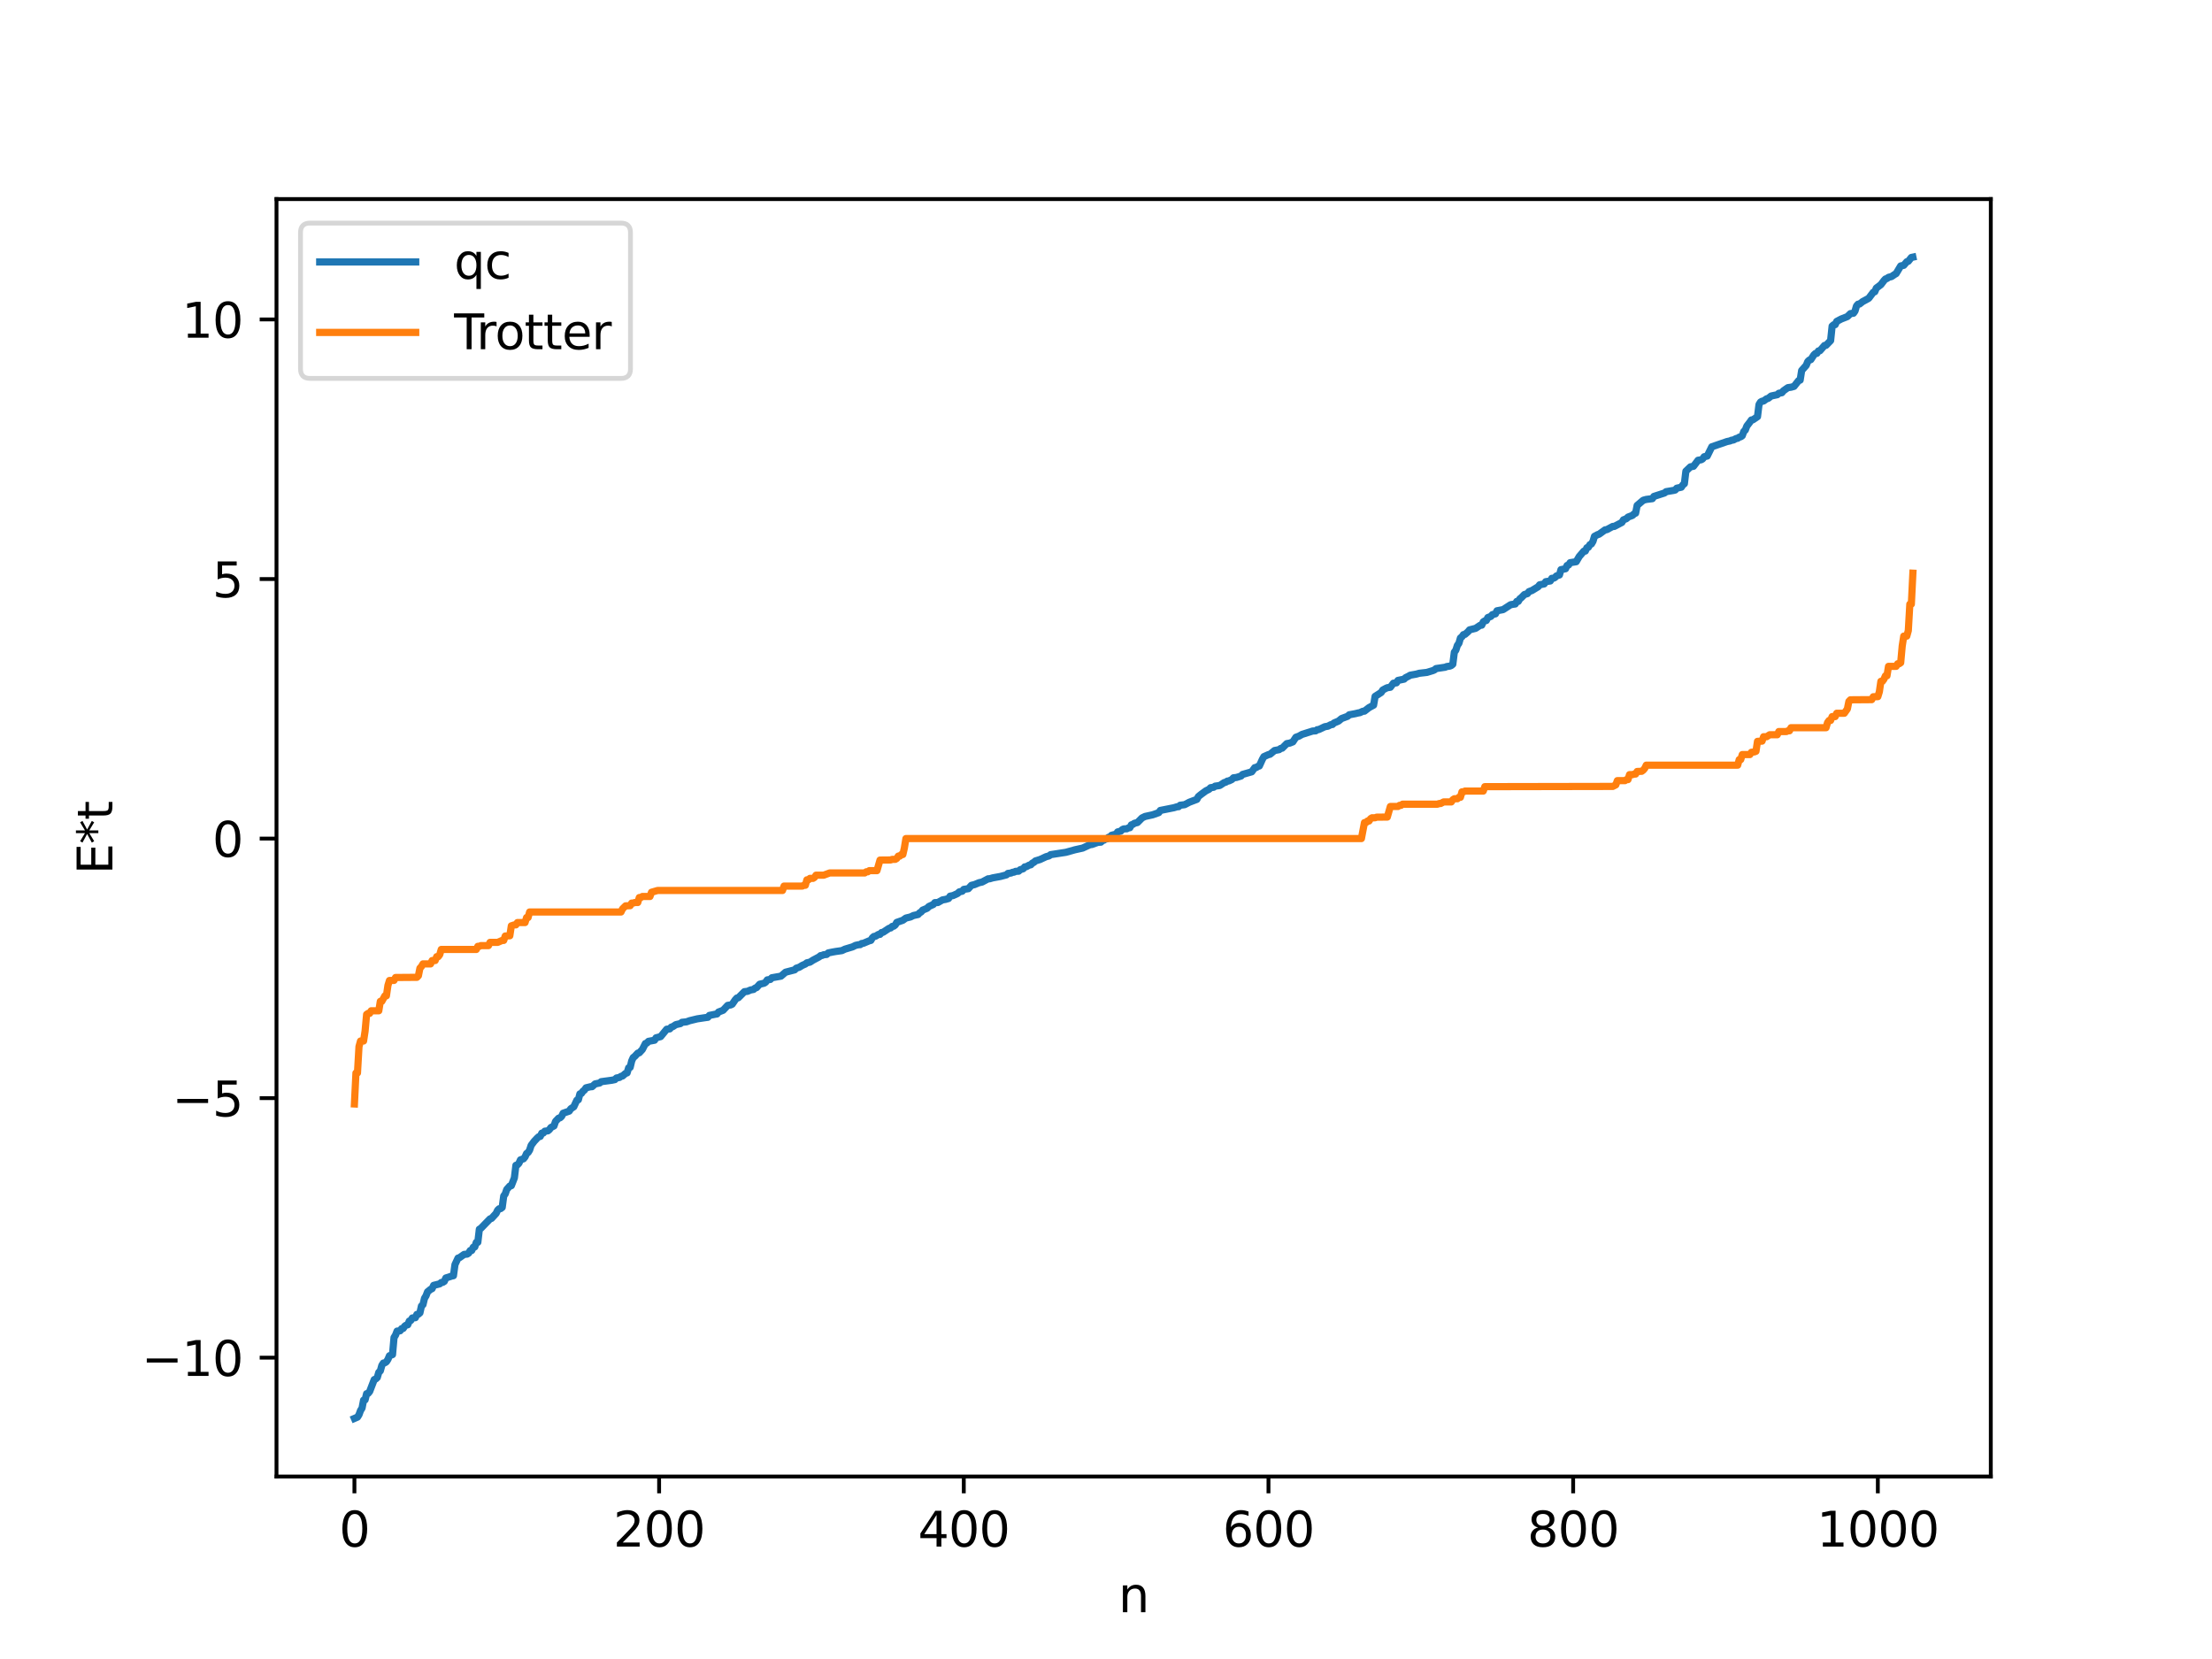 <?xml version="1.0" encoding="utf-8" standalone="no"?>
<!DOCTYPE svg PUBLIC "-//W3C//DTD SVG 1.1//EN"
  "http://www.w3.org/Graphics/SVG/1.1/DTD/svg11.dtd">
<svg xmlns:xlink="http://www.w3.org/1999/xlink" width="460.8pt" height="345.6pt" viewBox="0 0 460.8 345.6" xmlns="http://www.w3.org/2000/svg" version="1.1">
 <defs>
  <style type="text/css">*{stroke-linejoin: round; stroke-linecap: butt}</style>
 </defs>
 <g id="figure_1">
  <g id="patch_1">
   <path d="M 0 345.6 
L 460.8 345.6 
L 460.8 0 
L 0 0 
z
" style="fill: #ffffff"/>
  </g>
  <g id="axes_1">
   <g id="patch_2">
    <path d="M 57.6 307.584 
L 414.72 307.584 
L 414.72 41.472 
L 57.6 41.472 
z
" style="fill: #ffffff"/>
   </g>
   <g id="matplotlib.axis_1">
    <g id="xtick_1">
     <g id="line2d_1">
      <defs>
       <path id="m56a79234dd" d="M 0 0 
L 0 3.5 
" style="stroke: #000000; stroke-width: 0.8"/>
      </defs>
      <g>
       <use xlink:href="#m56a79234dd" x="73.833" y="307.584" style="stroke: #000000; stroke-width: 0.8"/>
      </g>
     </g>
     <g id="text_1">
      <!-- 0 -->
      <g transform="translate(70.651 322.182) scale(0.1 -0.1)">
       <defs>
        <path id="DejaVuSans-30" d="M 2034 4250 
Q 1547 4250 1301 3770 
Q 1056 3291 1056 2328 
Q 1056 1369 1301 889 
Q 1547 409 2034 409 
Q 2525 409 2770 889 
Q 3016 1369 3016 2328 
Q 3016 3291 2770 3770 
Q 2525 4250 2034 4250 
z
M 2034 4750 
Q 2819 4750 3233 4129 
Q 3647 3509 3647 2328 
Q 3647 1150 3233 529 
Q 2819 -91 2034 -91 
Q 1250 -91 836 529 
Q 422 1150 422 2328 
Q 422 3509 836 4129 
Q 1250 4750 2034 4750 
z
" transform="scale(0.016)"/>
       </defs>
       <use xlink:href="#DejaVuSans-30"/>
      </g>
     </g>
    </g>
    <g id="xtick_2">
     <g id="line2d_2">
      <g>
       <use xlink:href="#m56a79234dd" x="137.304" y="307.584" style="stroke: #000000; stroke-width: 0.8"/>
      </g>
     </g>
     <g id="text_2">
      <!-- 200 -->
      <g transform="translate(127.76 322.182) scale(0.1 -0.1)">
       <defs>
        <path id="DejaVuSans-32" d="M 1228 531 
L 3431 531 
L 3431 0 
L 469 0 
L 469 531 
Q 828 903 1448 1529 
Q 2069 2156 2228 2338 
Q 2531 2678 2651 2914 
Q 2772 3150 2772 3378 
Q 2772 3750 2511 3984 
Q 2250 4219 1831 4219 
Q 1534 4219 1204 4116 
Q 875 4013 500 3803 
L 500 4441 
Q 881 4594 1212 4672 
Q 1544 4750 1819 4750 
Q 2544 4750 2975 4387 
Q 3406 4025 3406 3419 
Q 3406 3131 3298 2873 
Q 3191 2616 2906 2266 
Q 2828 2175 2409 1742 
Q 1991 1309 1228 531 
z
" transform="scale(0.016)"/>
       </defs>
       <use xlink:href="#DejaVuSans-32"/>
       <use xlink:href="#DejaVuSans-30" x="63.623"/>
       <use xlink:href="#DejaVuSans-30" x="127.246"/>
      </g>
     </g>
    </g>
    <g id="xtick_3">
     <g id="line2d_3">
      <g>
       <use xlink:href="#m56a79234dd" x="200.775" y="307.584" style="stroke: #000000; stroke-width: 0.8"/>
      </g>
     </g>
     <g id="text_3">
      <!-- 400 -->
      <g transform="translate(191.231 322.182) scale(0.1 -0.1)">
       <defs>
        <path id="DejaVuSans-34" d="M 2419 4116 
L 825 1625 
L 2419 1625 
L 2419 4116 
z
M 2253 4666 
L 3047 4666 
L 3047 1625 
L 3713 1625 
L 3713 1100 
L 3047 1100 
L 3047 0 
L 2419 0 
L 2419 1100 
L 313 1100 
L 313 1709 
L 2253 4666 
z
" transform="scale(0.016)"/>
       </defs>
       <use xlink:href="#DejaVuSans-34"/>
       <use xlink:href="#DejaVuSans-30" x="63.623"/>
       <use xlink:href="#DejaVuSans-30" x="127.246"/>
      </g>
     </g>
    </g>
    <g id="xtick_4">
     <g id="line2d_4">
      <g>
       <use xlink:href="#m56a79234dd" x="264.246" y="307.584" style="stroke: #000000; stroke-width: 0.8"/>
      </g>
     </g>
     <g id="text_4">
      <!-- 600 -->
      <g transform="translate(254.702 322.182) scale(0.1 -0.1)">
       <defs>
        <path id="DejaVuSans-36" d="M 2113 2584 
Q 1688 2584 1439 2293 
Q 1191 2003 1191 1497 
Q 1191 994 1439 701 
Q 1688 409 2113 409 
Q 2538 409 2786 701 
Q 3034 994 3034 1497 
Q 3034 2003 2786 2293 
Q 2538 2584 2113 2584 
z
M 3366 4563 
L 3366 3988 
Q 3128 4100 2886 4159 
Q 2644 4219 2406 4219 
Q 1781 4219 1451 3797 
Q 1122 3375 1075 2522 
Q 1259 2794 1537 2939 
Q 1816 3084 2150 3084 
Q 2853 3084 3261 2657 
Q 3669 2231 3669 1497 
Q 3669 778 3244 343 
Q 2819 -91 2113 -91 
Q 1303 -91 875 529 
Q 447 1150 447 2328 
Q 447 3434 972 4092 
Q 1497 4750 2381 4750 
Q 2619 4750 2861 4703 
Q 3103 4656 3366 4563 
z
" transform="scale(0.016)"/>
       </defs>
       <use xlink:href="#DejaVuSans-36"/>
       <use xlink:href="#DejaVuSans-30" x="63.623"/>
       <use xlink:href="#DejaVuSans-30" x="127.246"/>
      </g>
     </g>
    </g>
    <g id="xtick_5">
     <g id="line2d_5">
      <g>
       <use xlink:href="#m56a79234dd" x="327.717" y="307.584" style="stroke: #000000; stroke-width: 0.8"/>
      </g>
     </g>
     <g id="text_5">
      <!-- 800 -->
      <g transform="translate(318.173 322.182) scale(0.1 -0.1)">
       <defs>
        <path id="DejaVuSans-38" d="M 2034 2216 
Q 1584 2216 1326 1975 
Q 1069 1734 1069 1313 
Q 1069 891 1326 650 
Q 1584 409 2034 409 
Q 2484 409 2743 651 
Q 3003 894 3003 1313 
Q 3003 1734 2745 1975 
Q 2488 2216 2034 2216 
z
M 1403 2484 
Q 997 2584 770 2862 
Q 544 3141 544 3541 
Q 544 4100 942 4425 
Q 1341 4750 2034 4750 
Q 2731 4750 3128 4425 
Q 3525 4100 3525 3541 
Q 3525 3141 3298 2862 
Q 3072 2584 2669 2484 
Q 3125 2378 3379 2068 
Q 3634 1759 3634 1313 
Q 3634 634 3220 271 
Q 2806 -91 2034 -91 
Q 1263 -91 848 271 
Q 434 634 434 1313 
Q 434 1759 690 2068 
Q 947 2378 1403 2484 
z
M 1172 3481 
Q 1172 3119 1398 2916 
Q 1625 2713 2034 2713 
Q 2441 2713 2670 2916 
Q 2900 3119 2900 3481 
Q 2900 3844 2670 4047 
Q 2441 4250 2034 4250 
Q 1625 4250 1398 4047 
Q 1172 3844 1172 3481 
z
" transform="scale(0.016)"/>
       </defs>
       <use xlink:href="#DejaVuSans-38"/>
       <use xlink:href="#DejaVuSans-30" x="63.623"/>
       <use xlink:href="#DejaVuSans-30" x="127.246"/>
      </g>
     </g>
    </g>
    <g id="xtick_6">
     <g id="line2d_6">
      <g>
       <use xlink:href="#m56a79234dd" x="391.188" y="307.584" style="stroke: #000000; stroke-width: 0.8"/>
      </g>
     </g>
     <g id="text_6">
      <!-- 1000 -->
      <g transform="translate(378.463 322.182) scale(0.1 -0.1)">
       <defs>
        <path id="DejaVuSans-31" d="M 794 531 
L 1825 531 
L 1825 4091 
L 703 3866 
L 703 4441 
L 1819 4666 
L 2450 4666 
L 2450 531 
L 3481 531 
L 3481 0 
L 794 0 
L 794 531 
z
" transform="scale(0.016)"/>
       </defs>
       <use xlink:href="#DejaVuSans-31"/>
       <use xlink:href="#DejaVuSans-30" x="63.623"/>
       <use xlink:href="#DejaVuSans-30" x="127.246"/>
       <use xlink:href="#DejaVuSans-30" x="190.869"/>
      </g>
     </g>
    </g>
    <g id="text_7">
     <!-- n -->
     <g transform="translate(232.991 335.861) scale(0.1 -0.1)">
      <defs>
       <path id="DejaVuSans-6e" d="M 3513 2113 
L 3513 0 
L 2938 0 
L 2938 2094 
Q 2938 2591 2744 2837 
Q 2550 3084 2163 3084 
Q 1697 3084 1428 2787 
Q 1159 2491 1159 1978 
L 1159 0 
L 581 0 
L 581 3500 
L 1159 3500 
L 1159 2956 
Q 1366 3272 1645 3428 
Q 1925 3584 2291 3584 
Q 2894 3584 3203 3211 
Q 3513 2838 3513 2113 
z
" transform="scale(0.016)"/>
      </defs>
      <use xlink:href="#DejaVuSans-6e"/>
     </g>
    </g>
   </g>
   <g id="matplotlib.axis_2">
    <g id="ytick_1">
     <g id="line2d_7">
      <defs>
       <path id="m8f24d06a5d" d="M 0 0 
L -3.5 0 
" style="stroke: #000000; stroke-width: 0.8"/>
      </defs>
      <g>
       <use xlink:href="#m8f24d06a5d" x="57.6" y="282.829" style="stroke: #000000; stroke-width: 0.8"/>
      </g>
     </g>
     <g id="text_8">
      <!-- −10 -->
      <g transform="translate(29.495 286.629) scale(0.1 -0.1)">
       <defs>
        <path id="DejaVuSans-2212" d="M 678 2272 
L 4684 2272 
L 4684 1741 
L 678 1741 
L 678 2272 
z
" transform="scale(0.016)"/>
       </defs>
       <use xlink:href="#DejaVuSans-2212"/>
       <use xlink:href="#DejaVuSans-31" x="83.789"/>
       <use xlink:href="#DejaVuSans-30" x="147.412"/>
      </g>
     </g>
    </g>
    <g id="ytick_2">
     <g id="line2d_8">
      <g>
       <use xlink:href="#m8f24d06a5d" x="57.6" y="228.76" style="stroke: #000000; stroke-width: 0.8"/>
      </g>
     </g>
     <g id="text_9">
      <!-- −5 -->
      <g transform="translate(35.858 232.559) scale(0.1 -0.1)">
       <defs>
        <path id="DejaVuSans-35" d="M 691 4666 
L 3169 4666 
L 3169 4134 
L 1269 4134 
L 1269 2991 
Q 1406 3038 1543 3061 
Q 1681 3084 1819 3084 
Q 2600 3084 3056 2656 
Q 3513 2228 3513 1497 
Q 3513 744 3044 326 
Q 2575 -91 1722 -91 
Q 1428 -91 1123 -41 
Q 819 9 494 109 
L 494 744 
Q 775 591 1075 516 
Q 1375 441 1709 441 
Q 2250 441 2565 725 
Q 2881 1009 2881 1497 
Q 2881 1984 2565 2268 
Q 2250 2553 1709 2553 
Q 1456 2553 1204 2497 
Q 953 2441 691 2322 
L 691 4666 
z
" transform="scale(0.016)"/>
       </defs>
       <use xlink:href="#DejaVuSans-2212"/>
       <use xlink:href="#DejaVuSans-35" x="83.789"/>
      </g>
     </g>
    </g>
    <g id="ytick_3">
     <g id="line2d_9">
      <g>
       <use xlink:href="#m8f24d06a5d" x="57.6" y="174.69" style="stroke: #000000; stroke-width: 0.8"/>
      </g>
     </g>
     <g id="text_10">
      <!-- 0 -->
      <g transform="translate(44.237 178.489) scale(0.1 -0.1)">
       <use xlink:href="#DejaVuSans-30"/>
      </g>
     </g>
    </g>
    <g id="ytick_4">
     <g id="line2d_10">
      <g>
       <use xlink:href="#m8f24d06a5d" x="57.6" y="120.62" style="stroke: #000000; stroke-width: 0.8"/>
      </g>
     </g>
     <g id="text_11">
      <!-- 5 -->
      <g transform="translate(44.237 124.419) scale(0.1 -0.1)">
       <use xlink:href="#DejaVuSans-35"/>
      </g>
     </g>
    </g>
    <g id="ytick_5">
     <g id="line2d_11">
      <g>
       <use xlink:href="#m8f24d06a5d" x="57.6" y="66.55" style="stroke: #000000; stroke-width: 0.8"/>
      </g>
     </g>
     <g id="text_12">
      <!-- 10 -->
      <g transform="translate(37.875 70.349) scale(0.1 -0.1)">
       <use xlink:href="#DejaVuSans-31"/>
       <use xlink:href="#DejaVuSans-30" x="63.623"/>
      </g>
     </g>
    </g>
    <g id="text_13">
     <!-- E*t -->
     <g transform="translate(23.416 182.148) rotate(-90) scale(0.1 -0.1)">
      <defs>
       <path id="DejaVuSans-45" d="M 628 4666 
L 3578 4666 
L 3578 4134 
L 1259 4134 
L 1259 2753 
L 3481 2753 
L 3481 2222 
L 1259 2222 
L 1259 531 
L 3634 531 
L 3634 0 
L 628 0 
L 628 4666 
z
" transform="scale(0.016)"/>
       <path id="DejaVuSans-2a" d="M 3009 3897 
L 1888 3291 
L 3009 2681 
L 2828 2375 
L 1778 3009 
L 1778 1831 
L 1422 1831 
L 1422 3009 
L 372 2375 
L 191 2681 
L 1313 3291 
L 191 3897 
L 372 4206 
L 1422 3572 
L 1422 4750 
L 1778 4750 
L 1778 3572 
L 2828 4206 
L 3009 3897 
z
" transform="scale(0.016)"/>
       <path id="DejaVuSans-74" d="M 1172 4494 
L 1172 3500 
L 2356 3500 
L 2356 3053 
L 1172 3053 
L 1172 1153 
Q 1172 725 1289 603 
Q 1406 481 1766 481 
L 2356 481 
L 2356 0 
L 1766 0 
Q 1100 0 847 248 
Q 594 497 594 1153 
L 594 3053 
L 172 3053 
L 172 3500 
L 594 3500 
L 594 4494 
L 1172 4494 
z
" transform="scale(0.016)"/>
      </defs>
      <use xlink:href="#DejaVuSans-45"/>
      <use xlink:href="#DejaVuSans-2a" x="63.184"/>
      <use xlink:href="#DejaVuSans-74" x="113.184"/>
     </g>
    </g>
   </g>
   <g id="line2d_12">
    <path d="M 73.833 295.488 
L 74.467 295.216 
L 74.785 294.713 
L 75.102 293.842 
L 75.42 293.34 
L 75.737 291.68 
L 76.054 291.613 
L 76.372 290.331 
L 76.689 290.264 
L 77.006 289.877 
L 77.958 287.396 
L 78.276 287.265 
L 78.593 286.963 
L 78.91 285.883 
L 79.228 285.582 
L 79.545 284.436 
L 79.862 283.952 
L 80.18 283.892 
L 80.497 283.679 
L 80.815 283.185 
L 81.132 282.428 
L 81.767 282.187 
L 82.084 278.627 
L 82.401 278.125 
L 82.719 277.294 
L 83.353 277.227 
L 83.671 276.778 
L 83.988 276.744 
L 84.305 276.264 
L 84.623 276.043 
L 84.94 275.976 
L 85.258 275.203 
L 85.575 275.074 
L 85.892 274.56 
L 86.527 274.498 
L 86.844 273.811 
L 87.162 273.767 
L 87.479 273.485 
L 87.796 272.063 
L 88.114 271.781 
L 88.431 270.457 
L 88.748 269.943 
L 89.066 269.108 
L 89.7 268.593 
L 90.018 268.446 
L 90.335 267.764 
L 91.605 267.445 
L 91.922 267.163 
L 92.239 267.135 
L 92.557 266.935 
L 92.874 266.23 
L 94.143 265.814 
L 94.461 265.755 
L 94.778 263.443 
L 95.413 262.086 
L 95.73 261.989 
L 96.682 261.319 
L 97.317 261.252 
L 97.634 261.045 
L 97.952 260.513 
L 98.269 260.496 
L 98.586 259.823 
L 98.904 259.756 
L 99.221 258.809 
L 99.539 258.792 
L 99.856 256.072 
L 100.173 255.883 
L 102.077 253.919 
L 102.395 253.814 
L 103.347 252.778 
L 103.664 252.11 
L 103.981 251.81 
L 104.299 251.773 
L 104.616 251.527 
L 104.934 249.143 
L 105.251 248.704 
L 105.568 247.777 
L 106.203 247.071 
L 106.52 247 
L 107.155 245.368 
L 107.472 242.755 
L 107.79 242.658 
L 108.107 242.319 
L 108.424 241.613 
L 109.059 241.399 
L 109.377 241.004 
L 109.694 240.299 
L 110.011 240.094 
L 110.329 239.579 
L 110.646 238.598 
L 111.281 237.756 
L 111.915 237.081 
L 112.233 236.799 
L 112.55 236.732 
L 112.867 236.052 
L 113.185 236.027 
L 113.502 235.645 
L 114.137 235.574 
L 114.454 235.304 
L 114.772 234.874 
L 115.406 234.552 
L 115.724 233.611 
L 116.358 232.945 
L 116.676 232.849 
L 116.993 232.56 
L 117.31 231.907 
L 118.58 231.466 
L 118.897 230.978 
L 119.532 230.562 
L 120.167 229.192 
L 120.484 229.095 
L 120.801 227.877 
L 121.119 227.78 
L 121.436 227.322 
L 121.753 227.089 
L 122.071 226.616 
L 123.023 226.384 
L 123.34 226.374 
L 123.975 225.799 
L 124.927 225.603 
L 125.244 225.334 
L 127.466 225.033 
L 128.1 224.897 
L 128.418 224.57 
L 129.053 224.451 
L 129.37 224.217 
L 129.687 224.151 
L 130.322 223.599 
L 130.639 223.503 
L 130.957 222.447 
L 131.274 222.35 
L 131.591 221.014 
L 131.909 220.307 
L 132.226 220.072 
L 132.861 219.386 
L 133.178 219.315 
L 133.813 218.629 
L 134.448 217.383 
L 134.765 217.283 
L 135.082 216.933 
L 136.352 216.697 
L 136.669 216.195 
L 137.621 215.945 
L 138.891 214.405 
L 139.525 214.335 
L 139.843 213.964 
L 140.16 213.868 
L 140.795 213.45 
L 141.747 213.234 
L 142.064 212.966 
L 143.016 212.865 
L 143.651 212.633 
L 145.238 212.246 
L 147.142 211.961 
L 147.459 211.925 
L 147.777 211.53 
L 149.046 211.275 
L 149.363 211.226 
L 149.681 210.824 
L 150.633 210.458 
L 151.585 209.442 
L 152.22 209.345 
L 152.537 209.186 
L 153.172 208.265 
L 153.489 207.915 
L 153.806 207.85 
L 155.076 206.584 
L 155.71 206.514 
L 156.345 206.237 
L 156.98 206.116 
L 157.297 205.836 
L 157.615 205.734 
L 158.249 205.033 
L 159.201 204.814 
L 159.519 204.586 
L 159.836 204.128 
L 160.471 204.037 
L 160.788 203.685 
L 162.692 203.351 
L 163.644 202.529 
L 165.548 202.037 
L 165.866 201.699 
L 166.5 201.495 
L 167.135 201.107 
L 167.77 200.827 
L 168.087 200.571 
L 168.722 200.437 
L 169.357 200.024 
L 170.626 199.349 
L 170.943 199.077 
L 171.261 199.043 
L 171.578 198.888 
L 172.213 198.828 
L 172.53 198.514 
L 173.482 198.32 
L 174.117 198.209 
L 175.386 198.027 
L 176.021 197.725 
L 177.608 197.25 
L 178.243 196.934 
L 178.877 196.798 
L 179.195 196.786 
L 179.512 196.545 
L 179.829 196.514 
L 181.099 195.98 
L 181.416 195.902 
L 181.734 195.355 
L 182.051 195.085 
L 182.368 195.043 
L 183.003 194.657 
L 183.32 194.646 
L 183.638 194.268 
L 183.955 194.218 
L 185.224 193.376 
L 185.542 193.311 
L 185.859 192.99 
L 186.177 192.941 
L 186.494 192.7 
L 186.811 192.151 
L 188.081 191.707 
L 188.715 191.249 
L 189.667 191.021 
L 190.302 190.715 
L 191.254 190.507 
L 191.572 190.157 
L 191.889 189.983 
L 192.206 189.596 
L 193.158 189.201 
L 193.476 188.849 
L 194.428 188.414 
L 194.745 188.035 
L 195.38 188.01 
L 196.332 187.469 
L 196.967 187.36 
L 197.601 187.174 
L 197.919 186.69 
L 198.553 186.557 
L 199.505 186.117 
L 199.823 185.798 
L 200.458 185.653 
L 200.775 185.271 
L 201.727 185.129 
L 202.362 184.429 
L 202.996 184.281 
L 203.948 183.888 
L 204.583 183.748 
L 205.853 183.068 
L 206.17 183.064 
L 206.805 182.875 
L 208.391 182.585 
L 209.661 182.251 
L 209.978 181.946 
L 210.613 181.872 
L 210.93 181.71 
L 211.248 181.691 
L 211.565 181.517 
L 212.2 181.484 
L 212.517 181.18 
L 213.152 180.977 
L 213.469 180.587 
L 213.786 180.558 
L 214.421 180.212 
L 214.739 180.149 
L 215.056 179.798 
L 215.373 179.652 
L 215.691 179.353 
L 216.643 179.06 
L 217.912 178.469 
L 218.547 178.293 
L 218.864 178.039 
L 222.038 177.553 
L 223.942 177.021 
L 225.529 176.671 
L 227.115 175.943 
L 227.433 175.933 
L 228.702 175.478 
L 229.337 175.435 
L 229.654 175.089 
L 229.972 175.025 
L 230.289 174.766 
L 230.606 174.748 
L 230.924 174.423 
L 231.241 174.383 
L 231.558 174.006 
L 232.51 173.756 
L 232.828 173.301 
L 233.462 173.149 
L 233.78 172.827 
L 234.097 172.677 
L 234.732 172.651 
L 235.049 172.473 
L 235.367 172.428 
L 235.684 171.831 
L 236.001 171.734 
L 236.319 171.504 
L 236.953 171.345 
L 237.905 170.387 
L 238.54 170.083 
L 240.127 169.735 
L 241.396 169.286 
L 241.714 168.829 
L 244.57 168.258 
L 245.205 168.062 
L 245.522 168.048 
L 245.839 167.749 
L 246.791 167.628 
L 247.743 167.126 
L 249.33 166.522 
L 249.648 165.927 
L 250.282 165.427 
L 251.234 164.732 
L 251.869 164.427 
L 252.186 164.093 
L 252.821 164.002 
L 253.139 163.769 
L 254.091 163.636 
L 255.043 163.012 
L 255.36 162.947 
L 255.677 162.72 
L 255.995 162.68 
L 256.629 162.385 
L 256.947 162.033 
L 257.581 161.961 
L 258.534 161.661 
L 258.851 161.328 
L 260.755 160.782 
L 261.39 159.911 
L 261.707 159.885 
L 262.024 159.654 
L 262.342 159.574 
L 262.977 158.174 
L 263.294 157.622 
L 264.246 157.196 
L 264.563 157.128 
L 265.515 156.348 
L 266.467 156.168 
L 266.785 155.919 
L 267.102 155.86 
L 268.054 154.911 
L 268.689 154.799 
L 269.324 154.545 
L 269.958 153.585 
L 270.593 153.355 
L 271.228 152.994 
L 273.449 152.288 
L 274.084 152.248 
L 274.401 152.009 
L 274.719 151.986 
L 275.988 151.388 
L 276.623 151.281 
L 277.258 150.951 
L 277.575 150.927 
L 277.892 150.613 
L 278.844 150.212 
L 279.479 149.683 
L 280.748 149.214 
L 281.066 148.906 
L 282.335 148.666 
L 282.97 148.514 
L 283.287 148.462 
L 283.922 148.162 
L 284.239 148.147 
L 285.191 147.41 
L 286.143 146.895 
L 286.461 145.064 
L 287.73 144.252 
L 288.048 143.75 
L 288.682 143.406 
L 289 143.262 
L 289.634 143.17 
L 290.269 142.324 
L 290.904 142.248 
L 291.221 141.743 
L 292.491 141.48 
L 292.808 141.171 
L 293.443 140.857 
L 293.76 140.66 
L 295.029 140.433 
L 295.664 140.255 
L 297.251 140.074 
L 298.52 139.687 
L 298.838 139.543 
L 299.155 139.276 
L 301.059 138.996 
L 301.377 138.858 
L 302.011 138.763 
L 302.329 138.638 
L 302.646 138.368 
L 302.963 135.865 
L 303.281 135.438 
L 303.598 134.442 
L 303.915 134.016 
L 304.233 132.908 
L 304.55 132.648 
L 304.867 132.202 
L 305.185 132.147 
L 305.82 131.596 
L 306.137 131.21 
L 307.406 130.891 
L 308.358 130.251 
L 308.676 130.231 
L 308.993 129.545 
L 309.31 129.334 
L 309.628 129.264 
L 309.945 128.648 
L 310.58 128.408 
L 310.897 128.035 
L 311.532 127.875 
L 311.849 127.237 
L 313.119 126.995 
L 314.705 125.967 
L 315.34 125.865 
L 315.658 125.823 
L 315.975 125.281 
L 316.292 125.275 
L 316.61 124.74 
L 316.927 124.502 
L 317.562 123.854 
L 318.196 123.66 
L 318.514 123.243 
L 319.148 123.008 
L 320.1 122.425 
L 320.418 122.239 
L 320.735 121.823 
L 321.687 121.64 
L 322.005 121.175 
L 322.957 121.026 
L 323.274 120.475 
L 323.591 120.462 
L 323.909 120.328 
L 324.226 119.982 
L 324.861 119.776 
L 325.178 118.67 
L 326.13 118.482 
L 326.448 117.798 
L 326.765 117.702 
L 327.082 117.219 
L 328.352 117.015 
L 328.986 115.934 
L 329.939 114.817 
L 330.256 114.797 
L 330.573 114.111 
L 330.891 113.998 
L 331.208 113.462 
L 331.525 113.312 
L 331.843 112.776 
L 332.16 111.727 
L 332.795 111.384 
L 333.112 111.287 
L 334.381 110.371 
L 334.699 110.35 
L 335.968 109.665 
L 336.286 109.664 
L 337.872 108.829 
L 338.19 108.292 
L 338.824 108.047 
L 339.142 107.718 
L 340.094 107.361 
L 340.411 107.032 
L 340.729 106.903 
L 341.046 105.294 
L 342.315 104.212 
L 342.95 104.037 
L 344.22 103.88 
L 344.537 103.41 
L 346.758 102.694 
L 347.076 102.426 
L 348.662 102.157 
L 348.98 102.079 
L 349.297 101.702 
L 350.249 101.494 
L 350.567 101.008 
L 350.884 100.77 
L 351.201 98.16 
L 352.153 97.254 
L 352.788 97.136 
L 353.74 95.88 
L 354.375 95.784 
L 354.692 95.598 
L 355.01 95.145 
L 355.644 95.005 
L 356.596 93.077 
L 359.77 91.985 
L 360.405 91.853 
L 360.722 91.696 
L 361.039 91.679 
L 361.674 91.353 
L 361.991 91.299 
L 362.309 91.067 
L 362.626 90.993 
L 362.943 90.766 
L 363.261 89.892 
L 363.578 89.591 
L 363.896 88.757 
L 364.53 87.94 
L 364.848 87.489 
L 365.165 87.445 
L 366.117 86.803 
L 366.434 84.261 
L 366.752 83.759 
L 367.069 83.574 
L 367.386 83.535 
L 368.021 83.072 
L 368.339 82.996 
L 368.973 82.494 
L 370.243 82.223 
L 370.56 81.927 
L 371.195 81.808 
L 371.512 81.419 
L 372.147 80.965 
L 372.464 80.752 
L 373.099 80.666 
L 373.734 80.487 
L 374.686 79.284 
L 375.003 79.188 
L 375.32 77.179 
L 376.272 76.108 
L 376.59 75.317 
L 376.907 75.016 
L 377.224 74.921 
L 377.859 73.946 
L 378.177 73.645 
L 378.494 73.609 
L 378.811 73.107 
L 379.129 73.058 
L 380.081 71.966 
L 380.398 71.936 
L 381.35 70.95 
L 381.667 67.934 
L 381.985 67.659 
L 382.302 67.633 
L 382.62 66.954 
L 383.572 66.45 
L 384.841 65.955 
L 385.476 65.332 
L 386.11 65.249 
L 386.428 64.807 
L 386.745 63.73 
L 387.062 63.371 
L 387.38 63.33 
L 388.015 62.833 
L 389.284 62.146 
L 390.236 60.887 
L 390.553 60.775 
L 390.871 60.018 
L 391.823 59.297 
L 392.458 58.457 
L 392.775 58.114 
L 393.092 58.021 
L 393.41 57.771 
L 394.044 57.612 
L 394.679 57.178 
L 394.996 56.994 
L 395.948 55.4 
L 396.583 55.272 
L 397.218 54.528 
L 397.535 54.431 
L 398.17 53.635 
L 398.487 53.568 
L 398.487 53.568 
" clip-path="url(#pd035c7fa51)" style="fill: none; stroke: #1f77b4; stroke-width: 1.5; stroke-linecap: square"/>
   </g>
   <g id="line2d_13">
    <path d="M 73.833 229.975 
L 74.15 223.524 
L 74.467 223.524 
L 74.785 218.009 
L 75.102 216.864 
L 75.737 216.864 
L 76.054 214.801 
L 76.372 211.318 
L 76.689 211.104 
L 77.006 211.104 
L 77.324 210.565 
L 78.91 210.565 
L 79.228 208.6 
L 79.545 208.6 
L 80.18 207.449 
L 80.497 207.449 
L 80.815 205.276 
L 81.132 204.253 
L 82.084 204.236 
L 82.401 203.63 
L 86.844 203.596 
L 87.162 203.265 
L 87.479 201.69 
L 87.796 201.342 
L 88.114 200.797 
L 89.7 200.797 
L 90.018 200.1 
L 90.653 200.1 
L 90.97 199.291 
L 91.287 199.291 
L 91.605 198.87 
L 91.922 197.786 
L 99.221 197.786 
L 99.539 197.14 
L 99.856 197.14 
L 100.173 196.987 
L 101.76 196.987 
L 102.077 196.318 
L 103.664 196.318 
L 104.616 195.906 
L 104.934 195.906 
L 105.251 194.987 
L 106.203 194.941 
L 106.52 192.869 
L 107.155 192.664 
L 107.472 192.664 
L 107.79 192.187 
L 109.377 192.187 
L 109.694 191.14 
L 110.011 191.14 
L 110.329 189.983 
L 129.37 189.983 
L 129.687 189.326 
L 130.322 188.707 
L 131.274 188.668 
L 131.591 188.13 
L 131.909 188.13 
L 132.226 188.007 
L 132.861 188.007 
L 133.178 186.972 
L 133.496 186.972 
L 133.813 186.755 
L 135.4 186.755 
L 135.717 185.872 
L 136.986 185.504 
L 163.01 185.504 
L 163.327 184.587 
L 167.135 184.587 
L 167.453 184.42 
L 167.77 184.42 
L 168.087 183.286 
L 168.405 183.286 
L 168.722 182.983 
L 169.357 182.983 
L 169.674 182.788 
L 169.991 182.32 
L 171.578 182.32 
L 172.848 181.85 
L 180.147 181.85 
L 180.464 181.609 
L 180.781 181.609 
L 181.099 181.373 
L 182.686 181.373 
L 183.32 179.169 
L 185.542 179.149 
L 185.859 179.021 
L 186.494 179.021 
L 186.811 178.828 
L 187.129 178.343 
L 187.446 178.343 
L 187.763 178.015 
L 188.081 178.015 
L 188.398 176.644 
L 188.715 174.69 
L 283.605 174.69 
L 284.239 171.365 
L 284.557 171.365 
L 284.874 171.036 
L 285.191 171.036 
L 285.509 170.552 
L 285.826 170.358 
L 286.461 170.358 
L 286.778 170.23 
L 289 170.21 
L 289.634 168.006 
L 291.221 168.006 
L 291.539 167.77 
L 291.856 167.77 
L 292.173 167.529 
L 299.472 167.529 
L 299.79 167.389 
L 300.107 167.389 
L 300.742 167.059 
L 302.329 167.059 
L 302.646 166.592 
L 302.963 166.396 
L 303.598 166.396 
L 303.915 166.093 
L 304.233 166.093 
L 304.55 164.959 
L 304.867 164.959 
L 305.185 164.792 
L 308.993 164.792 
L 309.31 163.876 
L 335.968 163.825 
L 336.603 163.507 
L 336.92 162.624 
L 338.507 162.624 
L 338.824 162.407 
L 339.142 162.407 
L 339.459 161.372 
L 340.094 161.372 
L 340.411 161.249 
L 340.729 161.249 
L 341.046 160.712 
L 341.998 160.672 
L 342.315 160.433 
L 342.633 160.054 
L 342.95 159.396 
L 361.991 159.396 
L 362.309 158.24 
L 362.626 158.24 
L 362.943 157.192 
L 364.53 157.192 
L 364.848 156.715 
L 365.482 156.633 
L 365.8 156.51 
L 366.117 154.438 
L 367.069 154.392 
L 367.386 153.474 
L 368.021 153.474 
L 368.656 153.062 
L 370.243 153.062 
L 370.56 152.392 
L 372.147 152.392 
L 372.464 152.239 
L 372.781 152.239 
L 373.099 151.593 
L 380.398 151.593 
L 380.715 150.509 
L 381.033 150.088 
L 381.35 150.088 
L 381.667 149.279 
L 382.302 149.279 
L 382.62 148.583 
L 384.206 148.583 
L 384.841 147.689 
L 385.158 146.115 
L 385.476 145.783 
L 389.919 145.749 
L 390.236 145.144 
L 391.188 145.126 
L 391.505 144.103 
L 391.823 141.93 
L 392.14 141.93 
L 392.458 141.491 
L 392.775 140.78 
L 393.092 140.78 
L 393.41 138.814 
L 394.996 138.814 
L 395.314 138.276 
L 395.631 138.276 
L 395.948 138.062 
L 396.266 134.579 
L 396.583 132.515 
L 397.218 132.515 
L 397.535 131.37 
L 397.853 125.856 
L 398.17 125.856 
L 398.487 119.404 
L 398.487 119.404 
" clip-path="url(#pd035c7fa51)" style="fill: none; stroke: #ff7f0e; stroke-width: 1.5; stroke-linecap: square"/>
   </g>
   <g id="patch_3">
    <path d="M 57.6 307.584 
L 57.6 41.472 
" style="fill: none; stroke: #000000; stroke-width: 0.8; stroke-linejoin: miter; stroke-linecap: square"/>
   </g>
   <g id="patch_4">
    <path d="M 414.72 307.584 
L 414.72 41.472 
" style="fill: none; stroke: #000000; stroke-width: 0.8; stroke-linejoin: miter; stroke-linecap: square"/>
   </g>
   <g id="patch_5">
    <path d="M 57.6 307.584 
L 414.72 307.584 
" style="fill: none; stroke: #000000; stroke-width: 0.8; stroke-linejoin: miter; stroke-linecap: square"/>
   </g>
   <g id="patch_6">
    <path d="M 57.6 41.472 
L 414.72 41.472 
" style="fill: none; stroke: #000000; stroke-width: 0.8; stroke-linejoin: miter; stroke-linecap: square"/>
   </g>
   <g id="legend_1">
    <g id="patch_7">
     <path d="M 64.6 78.828 
L 129.342 78.828 
Q 131.342 78.828 131.342 76.828 
L 131.342 48.472 
Q 131.342 46.472 129.342 46.472 
L 64.6 46.472 
Q 62.6 46.472 62.6 48.472 
L 62.6 76.828 
Q 62.6 78.828 64.6 78.828 
z
" style="fill: #ffffff; opacity: 0.8; stroke: #cccccc; stroke-linejoin: miter"/>
    </g>
    <g id="line2d_14">
     <path d="M 66.6 54.57 
L 76.6 54.57 
L 86.6 54.57 
" style="fill: none; stroke: #1f77b4; stroke-width: 1.5; stroke-linecap: square"/>
    </g>
    <g id="text_14">
     <!-- qc -->
     <g transform="translate(94.6 58.07) scale(0.1 -0.1)">
      <defs>
       <path id="DejaVuSans-71" d="M 947 1747 
Q 947 1113 1208 752 
Q 1469 391 1925 391 
Q 2381 391 2643 752 
Q 2906 1113 2906 1747 
Q 2906 2381 2643 2742 
Q 2381 3103 1925 3103 
Q 1469 3103 1208 2742 
Q 947 2381 947 1747 
z
M 2906 525 
Q 2725 213 2448 61 
Q 2172 -91 1784 -91 
Q 1150 -91 751 415 
Q 353 922 353 1747 
Q 353 2572 751 3078 
Q 1150 3584 1784 3584 
Q 2172 3584 2448 3432 
Q 2725 3281 2906 2969 
L 2906 3500 
L 3481 3500 
L 3481 -1331 
L 2906 -1331 
L 2906 525 
z
" transform="scale(0.016)"/>
       <path id="DejaVuSans-63" d="M 3122 3366 
L 3122 2828 
Q 2878 2963 2633 3030 
Q 2388 3097 2138 3097 
Q 1578 3097 1268 2742 
Q 959 2388 959 1747 
Q 959 1106 1268 751 
Q 1578 397 2138 397 
Q 2388 397 2633 464 
Q 2878 531 3122 666 
L 3122 134 
Q 2881 22 2623 -34 
Q 2366 -91 2075 -91 
Q 1284 -91 818 406 
Q 353 903 353 1747 
Q 353 2603 823 3093 
Q 1294 3584 2113 3584 
Q 2378 3584 2631 3529 
Q 2884 3475 3122 3366 
z
" transform="scale(0.016)"/>
      </defs>
      <use xlink:href="#DejaVuSans-71"/>
      <use xlink:href="#DejaVuSans-63" x="63.477"/>
     </g>
    </g>
    <g id="line2d_15">
     <path d="M 66.6 69.249 
L 76.6 69.249 
L 86.6 69.249 
" style="fill: none; stroke: #ff7f0e; stroke-width: 1.5; stroke-linecap: square"/>
    </g>
    <g id="text_15">
     <!-- Trotter -->
     <g transform="translate(94.6 72.749) scale(0.1 -0.1)">
      <defs>
       <path id="DejaVuSans-54" d="M -19 4666 
L 3928 4666 
L 3928 4134 
L 2272 4134 
L 2272 0 
L 1638 0 
L 1638 4134 
L -19 4134 
L -19 4666 
z
" transform="scale(0.016)"/>
       <path id="DejaVuSans-72" d="M 2631 2963 
Q 2534 3019 2420 3045 
Q 2306 3072 2169 3072 
Q 1681 3072 1420 2755 
Q 1159 2438 1159 1844 
L 1159 0 
L 581 0 
L 581 3500 
L 1159 3500 
L 1159 2956 
Q 1341 3275 1631 3429 
Q 1922 3584 2338 3584 
Q 2397 3584 2469 3576 
Q 2541 3569 2628 3553 
L 2631 2963 
z
" transform="scale(0.016)"/>
       <path id="DejaVuSans-6f" d="M 1959 3097 
Q 1497 3097 1228 2736 
Q 959 2375 959 1747 
Q 959 1119 1226 758 
Q 1494 397 1959 397 
Q 2419 397 2687 759 
Q 2956 1122 2956 1747 
Q 2956 2369 2687 2733 
Q 2419 3097 1959 3097 
z
M 1959 3584 
Q 2709 3584 3137 3096 
Q 3566 2609 3566 1747 
Q 3566 888 3137 398 
Q 2709 -91 1959 -91 
Q 1206 -91 779 398 
Q 353 888 353 1747 
Q 353 2609 779 3096 
Q 1206 3584 1959 3584 
z
" transform="scale(0.016)"/>
       <path id="DejaVuSans-65" d="M 3597 1894 
L 3597 1613 
L 953 1613 
Q 991 1019 1311 708 
Q 1631 397 2203 397 
Q 2534 397 2845 478 
Q 3156 559 3463 722 
L 3463 178 
Q 3153 47 2828 -22 
Q 2503 -91 2169 -91 
Q 1331 -91 842 396 
Q 353 884 353 1716 
Q 353 2575 817 3079 
Q 1281 3584 2069 3584 
Q 2775 3584 3186 3129 
Q 3597 2675 3597 1894 
z
M 3022 2063 
Q 3016 2534 2758 2815 
Q 2500 3097 2075 3097 
Q 1594 3097 1305 2825 
Q 1016 2553 972 2059 
L 3022 2063 
z
" transform="scale(0.016)"/>
      </defs>
      <use xlink:href="#DejaVuSans-54"/>
      <use xlink:href="#DejaVuSans-72" x="46.334"/>
      <use xlink:href="#DejaVuSans-6f" x="85.197"/>
      <use xlink:href="#DejaVuSans-74" x="146.379"/>
      <use xlink:href="#DejaVuSans-74" x="185.588"/>
      <use xlink:href="#DejaVuSans-65" x="224.797"/>
      <use xlink:href="#DejaVuSans-72" x="286.32"/>
     </g>
    </g>
   </g>
  </g>
 </g>
 <defs>
  <clipPath id="pd035c7fa51">
   <rect x="57.6" y="41.472" width="357.12" height="266.112"/>
  </clipPath>
 </defs>
</svg>
